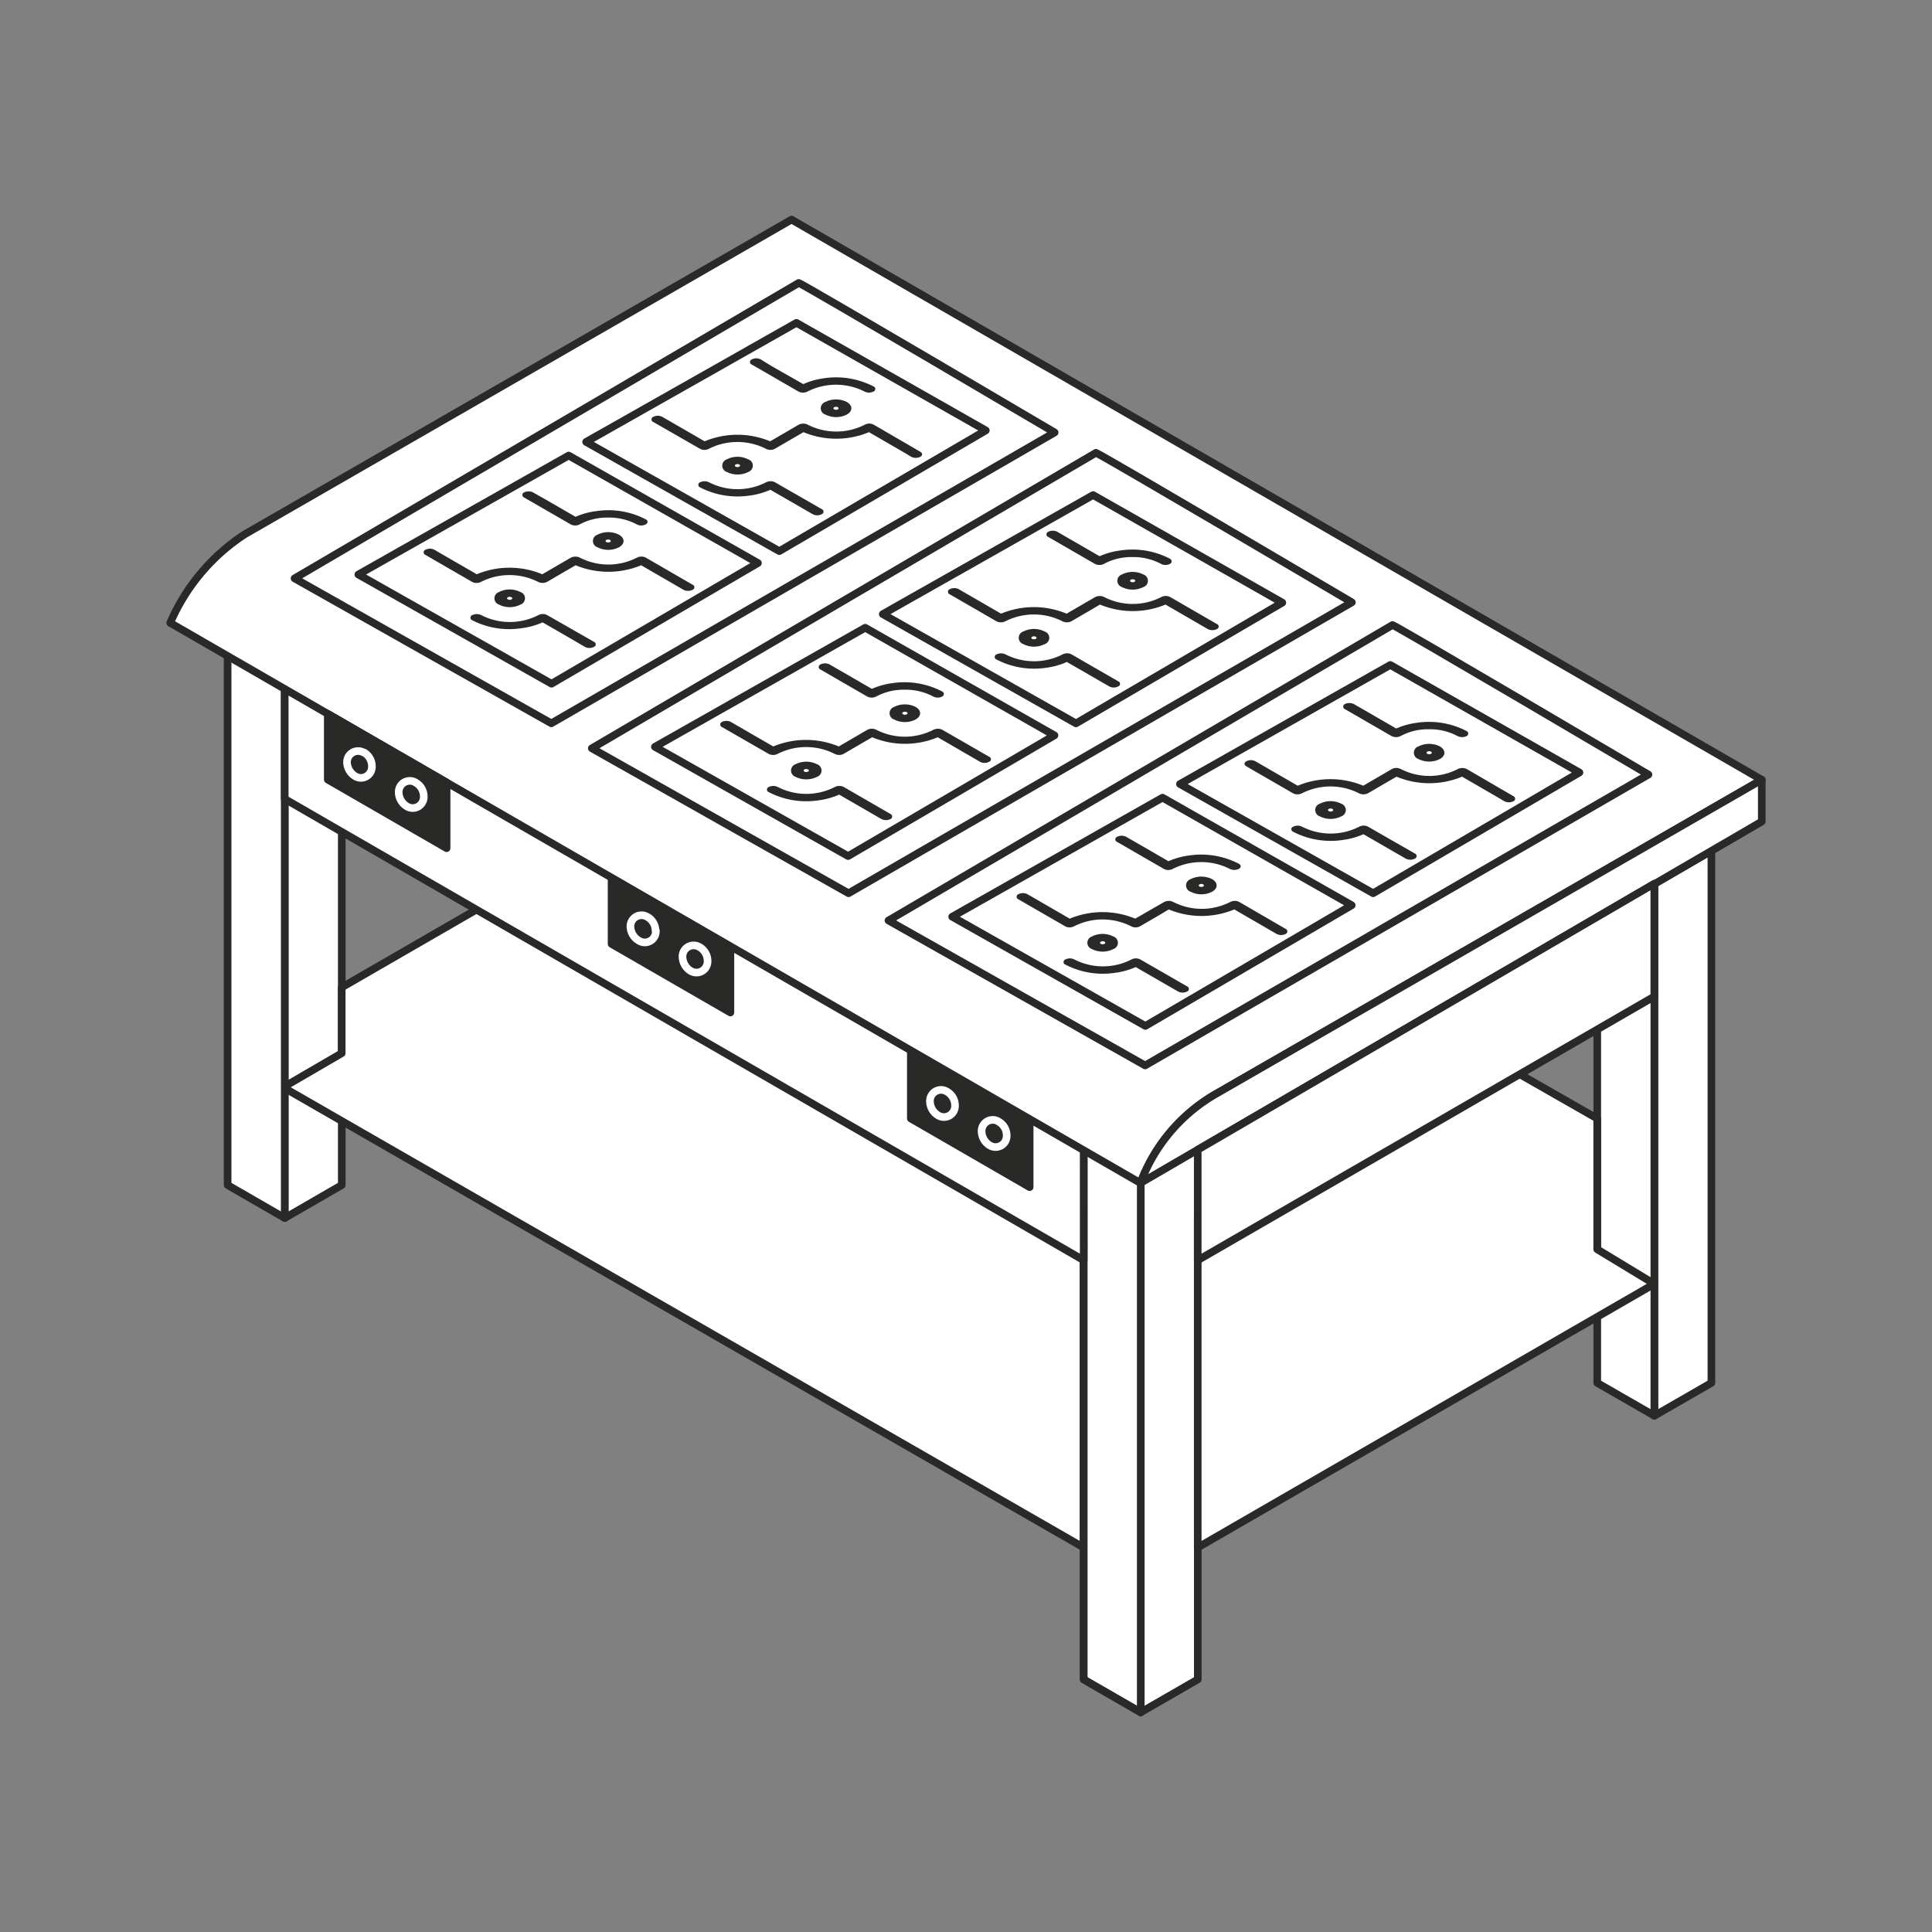 <svg xmlns="http://www.w3.org/2000/svg" viewBox="0 0 380 380"><rect x="0" y="0" width="380" height="380" fill="#808080" stroke="none"/><defs><style>.cls-1,.cls-3,.cls-5{fill:none;}.cls-2,.cls-6{fill:#fff;}.cls-2,.cls-3,.cls-4{stroke:#292928;}.cls-2,.cls-3,.cls-4,.cls-5{stroke-linecap:round;stroke-linejoin:round;stroke-width:1.5px;}.cls-4,.cls-7{fill:#292928;}.cls-5{stroke:#fff;}</style></defs><g id="Layer_2" data-name="Layer 2"><g id="Layer_1-2" data-name="Layer 1"><rect id="Rectangle_354" data-name="Rectangle 354" class="cls-1" width="380" height="380"/><g id="icon_kogeborde" data-name="icon kogeborde"><path id="Path_1075" data-name="Path 1075" class="cls-2" d="M56,148.84v90.73l11.22-6.48V155.32Z"/><path id="Path_1076" data-name="Path 1076" class="cls-2" d="M213.14,304.38,55.69,213.86l11.52-6.7V194.21l33.68-19.45,112.25,64.81Z"/><path id="Path_1077" data-name="Path 1077" class="cls-2" d="M224.37,220.13V336.79l11.22-6.47V213.65Z"/><path id="Path_1077-2" data-name="Path 1077-2" class="cls-2" d="M224.37,220.11v116.7l-11.23-6.48V213.63Z"/><path id="Path_1078" data-name="Path 1078" class="cls-2" d="M325.39,173.8V278.46L336.61,272V167.32Z"/><path id="Path_1079" data-name="Path 1079" class="cls-3" d="M224.37,336.79l-11.23-6.47V213.65l11.23,6.48"/><path id="Path_1080" data-name="Path 1080" class="cls-2" d="M325.39,278.46,314.16,272V180.26l11.23-6.46Z"/><path id="Path_1081" data-name="Path 1081" class="cls-2" d="M56,239.57l-11.23-6.48V116.43L56,122.91Z"/><path id="Path_1082" data-name="Path 1082" class="cls-2" d="M213.14,213.65,56,122.91v34.23l157.15,90.74Z"/><path id="Path_1083" data-name="Path 1083" class="cls-2" d="M224.32,232.69,33.48,122.51a39.42,39.42,0,0,1,14.69-17.44L155.69,43.19,346.51,153.37,239,215.26A33.86,33.86,0,0,0,224.32,232.69Z"/><path id="Path_1084" data-name="Path 1084" class="cls-2" d="M346.52,153.37,239,215.25a33.85,33.85,0,0,0-14.69,17.44l122.21-71.1Z"/><g id="Group_262" data-name="Group 262"><path id="Path_1085" data-name="Path 1085" class="cls-2" d="M157.1,55.65c1.08.36,50.34,29.41,50.34,29.41l-99,57.21L57.93,113.76Z"/><path id="Path_1086" data-name="Path 1086" class="cls-2" d="M111.85,89.6,70.48,113l38,21.48,40.6-23.74Z"/><path id="Path_1087" data-name="Path 1087" class="cls-2" d="M156.65,63.5,115.28,86.92l38,21.48L193.9,84.66Z"/><path id="Path_1088" data-name="Path 1088" class="cls-2" d="M273.89,122.93c1.09.37,50.34,29.42,50.34,29.42l-99,57.21-50.48-28.51Z"/><path id="Path_1089" data-name="Path 1089" class="cls-2" d="M215.56,89.06c1.09.36,50.34,29.41,50.34,29.41l-99,57.22L116.4,147.18Z"/><path id="Path_1090" data-name="Path 1090" class="cls-2" d="M228.65,156.89l-41.37,23.42,38,21.48,40.59-23.74Z"/><path id="Path_1091" data-name="Path 1091" class="cls-2" d="M273.45,130.79l-41.37,23.42,38,21.48,40.58-23.75Z"/><path id="Path_1092" data-name="Path 1092" class="cls-2" d="M170.17,123.47l-41.36,23.42,38,21.49,40.59-23.74Z"/><path id="Path_1093" data-name="Path 1093" class="cls-2" d="M215,97.37l-41.37,23.42,38,21.49,40.59-23.75Z"/></g><path id="Path_1094" data-name="Path 1094" class="cls-2" d="M235.58,304.38l89.8-51.85-11.23-6.81V220L291.7,207.17l-56.12,32.4Z"/><path id="Path_1095" data-name="Path 1095" class="cls-2" d="M235.58,247.88,325.38,196V173.8l-89.8,52.34Z"/><g id="Group_263" data-name="Group 263"><path id="Path_1096" data-name="Path 1096" class="cls-4" d="M87.84,153.9,64.47,140.4v12.94l23.37,13.49Z"/><path id="Path_1097" data-name="Path 1097" class="cls-5" d="M73.15,150.75v.11A2.18,2.18,0,0,1,71,153a2.11,2.11,0,0,1-1.09-.3h0a3.31,3.31,0,0,1-1.66-2.86h0A2.18,2.18,0,0,1,71.49,148l.1,0A3.14,3.14,0,0,1,73.15,150.75Z"/><path id="Path_1098" data-name="Path 1098" class="cls-5" d="M83.35,156.64v.11a2.18,2.18,0,0,1-3.27,1.89h0a3.3,3.3,0,0,1-1.66-2.87h0a2.18,2.18,0,0,1,3.27-1.89l.09.06A3.13,3.13,0,0,1,83.35,156.64Z"/></g><g id="Group_264" data-name="Group 264"><path id="Path_1099" data-name="Path 1099" class="cls-4" d="M143.66,186.21l-23.37-13.49v12.94l23.37,13.49Z"/><path id="Path_1100" data-name="Path 1100" class="cls-5" d="M129,183.06v.11a2.18,2.18,0,0,1-2.18,2.19,2.11,2.11,0,0,1-1.09-.3h0A3.31,3.31,0,0,1,124,182.2h0a2.18,2.18,0,0,1,3.27-1.89l.1.05a3.14,3.14,0,0,1,1.56,2.7Z"/><path id="Path_1101" data-name="Path 1101" class="cls-5" d="M139.17,189v.11A2.18,2.18,0,0,1,135.9,191h0a3.33,3.33,0,0,1-1.66-2.87h0a2.18,2.18,0,0,1,3.27-1.89l.1.05a3.14,3.14,0,0,1,1.56,2.7Z"/></g><g id="Group_265" data-name="Group 265"><path id="Path_1102" data-name="Path 1102" class="cls-4" d="M202.52,220.57l-23.37-13.49V220l23.37,13.5Z"/><path id="Path_1103" data-name="Path 1103" class="cls-5" d="M187.84,217.42v.11a2.18,2.18,0,0,1-3.27,1.89h0a3.29,3.29,0,0,1-1.66-2.86h0a2.18,2.18,0,0,1,2.18-2.19,2.11,2.11,0,0,1,1.09.3l.09.05A3.13,3.13,0,0,1,187.84,217.42Z"/><path id="Path_1104" data-name="Path 1104" class="cls-5" d="M198,223.32v.11a2.18,2.18,0,0,1-3.27,1.89h0a3.31,3.31,0,0,1-1.66-2.87h0a2.18,2.18,0,0,1,3.27-1.89l.09.06a3.1,3.1,0,0,1,1.57,2.7Z"/></g><g id="Group_278" data-name="Group 278"><g id="Group_266" data-name="Group 266"><path id="Path_1105" data-name="Path 1105" class="cls-6" d="M93.78,112.93l-6.92-4,21.67,2.92-1.87,1.08A16.72,16.72,0,0,0,93.78,112.93Z"/></g><g id="Group_275" data-name="Group 275"><g id="Group_267" data-name="Group 267"><path id="Path_1106" data-name="Path 1106" class="cls-6" d="M117.24,100.53a14,14,0,0,0-4.07,1.13L107,98.07Z"/></g><g id="Group_268" data-name="Group 268"><path id="Path_1107" data-name="Path 1107" class="cls-7" d="M127,102.14c.49.28.5.73,0,1a1.89,1.89,0,0,1-1.76,0,11.54,11.54,0,0,0-5.62-1.34,11.38,11.38,0,0,0-5.6,1.34,1.91,1.91,0,0,1-1.77,0l-9.17-5.29a.54.54,0,0,1,0-1,2,2,0,0,1,1.76,0L107,98.07l6.21,3.58a14.33,14.33,0,0,1,4.06-1.12A16,16,0,0,1,127,102.14Z"/></g><g id="Group_269" data-name="Group 269"><path id="Path_1108" data-name="Path 1108" class="cls-6" d="M120,106.2c.2.11.2.3,0,.42a.83.83,0,0,1-.72,0c-.2-.12-.2-.3,0-.42l-.89-.51.89.51A.77.77,0,0,1,120,106.2Z"/></g><g id="Group_270" data-name="Group 270"><path id="Path_1109" data-name="Path 1109" class="cls-7" d="M121.76,105.18c1.17.68,1.19,1.78,0,2.46a4.68,4.68,0,0,1-4.25,0,1.3,1.3,0,0,1-.82-1.65,1.26,1.26,0,0,1,.81-.81l.88.51.89.51a.22.22,0,0,0-.14.28.2.2,0,0,0,.14.13.75.75,0,0,0,.71,0c.2-.11.2-.29,0-.41a.83.83,0,0,0-.72,0l-.89-.51-.88-.51A4.68,4.68,0,0,1,121.76,105.18Z"/></g><g id="Group_271" data-name="Group 271"><path id="Path_1110" data-name="Path 1110" class="cls-6" d="M126.11,111.17l6.9,4-21.64-2.92,1.85-1.07a16.79,16.79,0,0,0,12.89,0Z"/></g><g id="Group_272" data-name="Group 272"><path id="Path_1111" data-name="Path 1111" class="cls-7" d="M136.21,115a.53.53,0,0,1,.34.67.55.55,0,0,1-.34.34,2,2,0,0,1-1.77,0l-1.43-.83-6.9-4a16.84,16.84,0,0,1-12.89,0l-1.85,1.07-3.77,2.2a2,2,0,0,1-1.76,0,12.41,12.41,0,0,0-11.23,0,1.86,1.86,0,0,1-.87.21,1.79,1.79,0,0,1-.88-.21l-9.17-5.3a.54.54,0,0,1-.34-.68.52.52,0,0,1,.34-.34,1.93,1.93,0,0,1,1.75,0l1.41.82,6.92,4a16.75,16.75,0,0,1,12.89,0l1.86-1.08,3.77-2.19a2,2,0,0,1,1.76,0,12.29,12.29,0,0,0,11.23,0,1.93,1.93,0,0,1,1.75,0Z"/></g><g id="Group_273" data-name="Group 273"><path id="Path_1112" data-name="Path 1112" class="cls-6" d="M112.94,126l-10.28-2.45a14.53,14.53,0,0,0,4.07-1.14Z"/></g><g id="Group_274" data-name="Group 274"><path id="Path_1113" data-name="Path 1113" class="cls-7" d="M116.81,126.23a.53.53,0,0,1,.34.67.5.5,0,0,1-.34.34,1.93,1.93,0,0,1-1.75,0L112.94,126l-6.22-3.59a14.34,14.34,0,0,1-4.07,1.14A16,16,0,0,1,92.89,122a.53.53,0,0,1-.33-.68.52.52,0,0,1,.33-.33,2,2,0,0,1,1.77,0,12.33,12.33,0,0,0,11.22,0,1.89,1.89,0,0,1,1.76,0Z"/></g></g><g id="Group_276" data-name="Group 276"><path id="Path_1114" data-name="Path 1114" class="cls-6" d="M100.61,117.47c.2.12.2.3,0,.42l.88.51-.88-.51a.83.83,0,0,1-.72,0c-.2-.12-.2-.3,0-.42a.83.83,0,0,1,.72,0Z"/></g><g id="Group_277" data-name="Group 277"><path id="Path_1115" data-name="Path 1115" class="cls-7" d="M102.37,116.45a1.29,1.29,0,0,1,.82,1.64,1.27,1.27,0,0,1-.81.82,4.68,4.68,0,0,1-4.25,0,1.3,1.3,0,0,1,0-2.46A4.68,4.68,0,0,1,102.37,116.45Zm-2.48,1.44a.83.83,0,0,0,.72,0c.2-.12.2-.3,0-.42a.83.83,0,0,0-.72,0,.23.23,0,0,0-.14.28.27.27,0,0,0,.14.14"/></g></g><g id="Group_291" data-name="Group 291"><g id="Group_279" data-name="Group 279"><path id="Path_1116" data-name="Path 1116" class="cls-6" d="M152.1,146.8l-6.92-4,21.67,2.92L165,146.81A16.7,16.7,0,0,0,152.1,146.8Z"/></g><g id="Group_288" data-name="Group 288"><g id="Group_280" data-name="Group 280"><path id="Path_1117" data-name="Path 1117" class="cls-6" d="M175.56,134.4a14.35,14.35,0,0,0-4.06,1.13l-6.22-3.59Z"/></g><g id="Group_281" data-name="Group 281"><path id="Path_1118" data-name="Path 1118" class="cls-7" d="M185.31,136a.54.54,0,0,1,0,1,1.93,1.93,0,0,1-1.75,0,11.46,11.46,0,0,0-5.62-1.34,11.31,11.31,0,0,0-5.61,1.34,2,2,0,0,1-1.76,0l-9.17-5.3a.54.54,0,0,1-.34-.69.53.53,0,0,1,.34-.33,1.93,1.93,0,0,1,1.75,0l2.12,1.22,6.21,3.59a14.85,14.85,0,0,1,4.07-1.13A16.09,16.09,0,0,1,185.31,136Z"/></g><g id="Group_282" data-name="Group 282"><path id="Path_1119" data-name="Path 1119" class="cls-6" d="M178.34,140.07c.2.12.2.3,0,.42a.77.77,0,0,1-.72,0c-.2-.12-.2-.3,0-.42l-.89-.51.89.51A.83.83,0,0,1,178.34,140.07Z"/></g><g id="Group_283" data-name="Group 283"><path id="Path_1120" data-name="Path 1120" class="cls-7" d="M180.1,139.05c1.16.69,1.18,1.78,0,2.46a4.68,4.68,0,0,1-4.25,0,1.3,1.3,0,0,1,0-2.46l.88.51.89.51a.23.23,0,0,0-.14.28.22.22,0,0,0,.14.14.76.76,0,0,0,.72,0,.22.22,0,0,0,0-.42.83.83,0,0,0-.72,0l-.89-.51-.88-.51a4.68,4.68,0,0,1,4.25,0Z"/></g><g id="Group_284" data-name="Group 284"><path id="Path_1121" data-name="Path 1121" class="cls-6" d="M184.44,145l6.9,4-21.65-2.91,1.85-1.08a16.79,16.79,0,0,0,12.89,0Z"/></g><g id="Group_285" data-name="Group 285"><path id="Path_1122" data-name="Path 1122" class="cls-7" d="M194.53,148.83a.53.53,0,0,1,.34.68.51.51,0,0,1-.34.33,1.89,1.89,0,0,1-1.76,0l-1.43-.83-6.9-4a16.75,16.75,0,0,1-12.89,0l-1.85,1.07-3.77,2.2a1.9,1.9,0,0,1-.88.21,1.93,1.93,0,0,1-.88-.21,12.39,12.39,0,0,0-11.22,0,1.9,1.9,0,0,1-.88.21,1.79,1.79,0,0,1-.88-.21L142,143a.54.54,0,0,1,0-1,1.93,1.93,0,0,1,1.75,0l1.42.82,6.92,4a16.75,16.75,0,0,1,12.89,0l1.86-1.09,3.76-2.19a2,2,0,0,1,1.77,0,12.27,12.27,0,0,0,11.22,0,2,2,0,0,1,1.76,0Z"/></g><g id="Group_286" data-name="Group 286"><path id="Path_1123" data-name="Path 1123" class="cls-6" d="M171.27,159.9,161,157.44a14.34,14.34,0,0,0,4.07-1.14Z"/></g><g id="Group_287" data-name="Group 287"><path id="Path_1124" data-name="Path 1124" class="cls-7" d="M175.14,160.1a.54.54,0,0,1,0,1,2,2,0,0,1-1.76,0l-2.12-1.22-6.21-3.59a14.85,14.85,0,0,1-4.07,1.13,16.07,16.07,0,0,1-9.76-1.61.53.53,0,0,1-.34-.68.55.55,0,0,1,.34-.34,2,2,0,0,1,1.76,0,12.29,12.29,0,0,0,11.23,0,1.93,1.93,0,0,1,1.75,0Z"/></g></g><g id="Group_289" data-name="Group 289"><path id="Path_1125" data-name="Path 1125" class="cls-6" d="M158.94,151.34a.22.22,0,0,1,.14.28.22.22,0,0,1-.14.14l.88.51-.88-.51a.76.76,0,0,1-.72,0c-.2-.11-.2-.3,0-.42A.83.83,0,0,1,158.94,151.34Z"/></g><g id="Group_290" data-name="Group 290"><path id="Path_1126" data-name="Path 1126" class="cls-7" d="M160.7,150.32a1.31,1.31,0,0,1,.82,1.65,1.34,1.34,0,0,1-.81.82,4.74,4.74,0,0,1-4.25,0,1.31,1.31,0,0,1,0-2.47A4.68,4.68,0,0,1,160.7,150.32Zm-2.48,1.44a.76.76,0,0,0,.72,0,.22.22,0,0,0,.14-.28.32.32,0,0,0-.14-.14.83.83,0,0,0-.72,0,.23.23,0,0,0-.14.28.22.22,0,0,0,.14.14"/></g></g><g id="Group_304" data-name="Group 304"><g id="Group_292" data-name="Group 292"><path id="Path_1127" data-name="Path 1127" class="cls-6" d="M210.43,180.67l-6.92-4,21.67,2.92-1.86,1.08A16.75,16.75,0,0,0,210.43,180.67Z"/></g><g id="Group_301" data-name="Group 301"><g id="Group_293" data-name="Group 293"><path id="Path_1128" data-name="Path 1128" class="cls-6" d="M233.9,168.27a14.69,14.69,0,0,0-4.06,1.13l-6.22-3.58Z"/></g><g id="Group_294" data-name="Group 294"><path id="Path_1129" data-name="Path 1129" class="cls-7" d="M243.65,169.89a.53.53,0,0,1,.34.67.55.55,0,0,1-.34.34,2,2,0,0,1-1.76,0,12.41,12.41,0,0,0-11.22,0,1.89,1.89,0,0,1-1.76,0l-9.18-5.3a.54.54,0,0,1-.33-.69.57.57,0,0,1,.33-.33,2,2,0,0,1,1.76,0l2.12,1.22,6.21,3.59a14.85,14.85,0,0,1,4.07-1.13,16.09,16.09,0,0,1,9.76,1.62Z"/></g><g id="Group_295" data-name="Group 295"><path id="Path_1130" data-name="Path 1130" class="cls-6" d="M236.66,174a.22.22,0,0,1,0,.41.76.76,0,0,1-.72,0,.22.22,0,0,1,0-.41l-.89-.52.89.52a.76.76,0,0,1,.72,0Z"/></g><g id="Group_296" data-name="Group 296"><path id="Path_1131" data-name="Path 1131" class="cls-7" d="M238.42,172.92c1.16.69,1.18,1.79,0,2.47a4.68,4.68,0,0,1-4.25,0,1.31,1.31,0,0,1-.82-1.65,1.34,1.34,0,0,1,.81-.82l.88.51.89.52a.22.22,0,0,0,0,.41.77.77,0,0,0,.72,0,.22.22,0,0,0,0-.41.77.77,0,0,0-.72,0l-.89-.52-.88-.51a4.74,4.74,0,0,1,4.25,0Z"/></g><g id="Group_297" data-name="Group 297"><path id="Path_1132" data-name="Path 1132" class="cls-6" d="M242.77,178.91l6.9,4L228,180l1.85-1.07A16.75,16.75,0,0,0,242.77,178.91Z"/></g><g id="Group_298" data-name="Group 298"><path id="Path_1133" data-name="Path 1133" class="cls-7" d="M252.87,182.7a.54.54,0,0,1,0,1,2,2,0,0,1-1.77,0l-1.43-.83-6.9-4a16.72,16.72,0,0,1-12.88,0L228,180l-3.77,2.19a1.87,1.87,0,0,1-1.75,0,12.41,12.41,0,0,0-11.23,0,1.79,1.79,0,0,1-.88.21,1.65,1.65,0,0,1-.87-.21l-9.18-5.3a.53.53,0,0,1-.33-.68.5.5,0,0,1,.33-.33,1.89,1.89,0,0,1,1.76,0l1.41.81,6.91,4a16.75,16.75,0,0,1,12.89,0l1.86-1.08L229,177.4a2,2,0,0,1,1.76,0,12.29,12.29,0,0,0,11.23,0,1.93,1.93,0,0,1,1.75,0Z"/></g><g id="Group_299" data-name="Group 299"><path id="Path_1134" data-name="Path 1134" class="cls-6" d="M229.6,193.77l-10.29-2.46a14.66,14.66,0,0,0,4.07-1.13Z"/></g><g id="Group_300" data-name="Group 300"><path id="Path_1135" data-name="Path 1135" class="cls-7" d="M233.47,194a.55.55,0,0,1,.34.68.52.52,0,0,1-.34.34,1.93,1.93,0,0,1-1.75,0l-2.12-1.22-6.22-3.59a14.41,14.41,0,0,1-4.07,1.13,16,16,0,0,1-9.76-1.61.53.53,0,0,1-.33-.68.5.5,0,0,1,.33-.33,1.91,1.91,0,0,1,1.77,0,12.33,12.33,0,0,0,11.22,0,1.89,1.89,0,0,1,1.76,0Z"/></g></g><g id="Group_302" data-name="Group 302"><path id="Path_1136" data-name="Path 1136" class="cls-6" d="M217.26,185.22a.22.22,0,0,1,0,.41l.88.51-.88-.51a.76.76,0,0,1-.72,0c-.2-.11-.2-.29,0-.41A.76.76,0,0,1,217.26,185.22Z"/></g><g id="Group_303" data-name="Group 303"><path id="Path_1137" data-name="Path 1137" class="cls-7" d="M219,184.2a1.3,1.3,0,0,1,0,2.46,4.68,4.68,0,0,1-4.25,0,1.3,1.3,0,0,1,0-2.46A4.68,4.68,0,0,1,219,184.2Zm-2.48,1.44a.83.83,0,0,0,.72,0c.2-.12.2-.3,0-.42a.76.76,0,0,0-.72,0,.22.22,0,0,0-.14.28.32.32,0,0,0,.14.14"/></g></g><g id="Group_317" data-name="Group 317"><g id="Group_305" data-name="Group 305"><path id="Path_1138" data-name="Path 1138" class="cls-6" d="M138.58,86.82l-6.92-4,21.67,2.92-1.87,1.09A16.77,16.77,0,0,0,138.58,86.82Z"/></g><g id="Group_314" data-name="Group 314"><g id="Group_306" data-name="Group 306"><path id="Path_1139" data-name="Path 1139" class="cls-6" d="M162.05,74.42A14.66,14.66,0,0,0,158,75.55L151.77,72Z"/></g><g id="Group_307" data-name="Group 307"><path id="Path_1140" data-name="Path 1140" class="cls-7" d="M171.79,76a.53.53,0,0,1,.34.68.51.51,0,0,1-.34.33,1.93,1.93,0,0,1-1.75,0,12.41,12.41,0,0,0-11.22,0,1.91,1.91,0,0,1-1.77,0l-9.17-5.3a.54.54,0,0,1-.34-.69.58.58,0,0,1,.34-.33,1.93,1.93,0,0,1,1.75,0L151.75,72,158,75.55A14.37,14.37,0,0,1,162,74.41,16.05,16.05,0,0,1,171.8,76Z"/></g><g id="Group_308" data-name="Group 308"><path id="Path_1141" data-name="Path 1141" class="cls-6" d="M164.8,80.1a.22.22,0,0,1,0,.41.75.75,0,0,1-.71,0c-.2-.12-.2-.3,0-.41l-.89-.52.89.52A.75.75,0,0,1,164.8,80.1Z"/></g><g id="Group_309" data-name="Group 309"><path id="Path_1142" data-name="Path 1142" class="cls-7" d="M166.57,79.07c1.16.69,1.18,1.78,0,2.46a4.68,4.68,0,0,1-4.25,0,1.29,1.29,0,0,1-.82-1.64,1.32,1.32,0,0,1,.81-.82l.88.51.89.52c-.2.11-.2.29,0,.41a.76.76,0,0,0,.72,0,.22.22,0,0,0,0-.41.76.76,0,0,0-.72,0l-.89-.52-.88-.51A4.74,4.74,0,0,1,166.57,79.07Z"/></g><g id="Group_310" data-name="Group 310"><path id="Path_1143" data-name="Path 1143" class="cls-6" d="M170.91,85.06l6.9,4-21.64-2.92L158,85.06a16.81,16.81,0,0,0,12.88,0Z"/></g><g id="Group_311" data-name="Group 311"><path id="Path_1144" data-name="Path 1144" class="cls-7" d="M181,88.85c.49.28.5.74,0,1a2,2,0,0,1-1.76,0L177.82,89l-6.9-4a16.75,16.75,0,0,1-12.89,0l-1.85,1.08-3.77,2.19a1.89,1.89,0,0,1-1.76,0,12.45,12.45,0,0,0-11.22,0,1.85,1.85,0,0,1-1.75,0L128.5,83a.53.53,0,0,1-.33-.68.5.5,0,0,1,.33-.33,1.89,1.89,0,0,1,1.76,0l1.41.81,6.92,4a16.75,16.75,0,0,1,12.89,0l1.86-1.08,3.76-2.19a1.93,1.93,0,0,1,.88-.21,1.72,1.72,0,0,1,.89.21,12.35,12.35,0,0,0,11.23,0,1.87,1.87,0,0,1,1.75,0Z"/></g><g id="Group_312" data-name="Group 312"><path id="Path_1145" data-name="Path 1145" class="cls-6" d="M157.75,99.92l-10.29-2.46a14.75,14.75,0,0,0,4.07-1.13Z"/></g><g id="Group_313" data-name="Group 313"><path id="Path_1146" data-name="Path 1146" class="cls-7" d="M161.61,100.13a.54.54,0,0,1,.34.68.51.51,0,0,1-.34.33,1.87,1.87,0,0,1-1.75,0l-2.12-1.22-6.22-3.59a14.34,14.34,0,0,1-4.07,1.14,16.09,16.09,0,0,1-9.76-1.61.54.54,0,0,1,0-1,2,2,0,0,1,1.77,0,12.27,12.27,0,0,0,11.22,0,1.95,1.95,0,0,1,1.76,0Z"/></g></g><g id="Group_315" data-name="Group 315"><path id="Path_1147" data-name="Path 1147" class="cls-6" d="M145.41,91.37a.22.22,0,0,1,0,.41l.88.51-.88-.51a.76.76,0,0,1-.72,0,.22.22,0,0,1,0-.41A.76.76,0,0,1,145.41,91.37Z"/></g><g id="Group_316" data-name="Group 316"><path id="Path_1148" data-name="Path 1148" class="cls-7" d="M147.17,90.35A1.29,1.29,0,0,1,148,92a1.33,1.33,0,0,1-.8.82,4.7,4.7,0,0,1-4.26,0,1.3,1.3,0,0,1-.81-1.65,1.27,1.27,0,0,1,.8-.81,4.62,4.62,0,0,1,4.25,0Zm-2.47,1.43a.75.75,0,0,0,.71,0,.22.22,0,0,0,0-.41.76.76,0,0,0-.72,0,.21.21,0,0,0-.13.27.2.2,0,0,0,.13.14"/></g></g><g id="Group_330" data-name="Group 330"><g id="Group_318" data-name="Group 318"><path id="Path_1149" data-name="Path 1149" class="cls-6" d="M196.91,120.7l-6.92-4,21.67,2.92-1.86,1.08a16.74,16.74,0,0,0-12.89,0Z"/></g><g id="Group_327" data-name="Group 327"><g id="Group_319" data-name="Group 319"><path id="Path_1150" data-name="Path 1150" class="cls-6" d="M220.36,108.29a14.69,14.69,0,0,0-4.06,1.13l-6.22-3.59Z"/></g><g id="Group_320" data-name="Group 320"><path id="Path_1151" data-name="Path 1151" class="cls-7" d="M230.11,109.91a.54.54,0,0,1,0,1,1.93,1.93,0,0,1-1.75,0,11.48,11.48,0,0,0-5.62-1.34,11.29,11.29,0,0,0-5.61,1.34,1.78,1.78,0,0,1-.87.21,1.82,1.82,0,0,1-.89-.2l-9.18-5.3a.55.55,0,0,1-.33-.7.59.59,0,0,1,.33-.33,2,2,0,0,1,1.76,0l2.12,1.23,6.21,3.58a14.75,14.75,0,0,1,4.07-1.13,16,16,0,0,1,9.76,1.62Z"/></g><g id="Group_321" data-name="Group 321"><path id="Path_1152" data-name="Path 1152" class="cls-6" d="M223.14,114c.2.12.2.3,0,.42a.83.83,0,0,1-.72,0c-.2-.12-.2-.3,0-.42l-.89-.51.89.51A.76.76,0,0,1,223.14,114Z"/></g><g id="Group_322" data-name="Group 322"><path id="Path_1153" data-name="Path 1153" class="cls-7" d="M224.9,113a1.3,1.3,0,0,1,0,2.46,4.68,4.68,0,0,1-4.25,0,1.3,1.3,0,0,1,0-2.46l.88.51.89.51c-.2.12-.2.3,0,.41a.76.76,0,0,0,.72,0c.2-.11.2-.29,0-.41a.83.83,0,0,0-.72,0l-.89-.51-.88-.51A4.68,4.68,0,0,1,224.9,113Z"/></g><g id="Group_323" data-name="Group 323"><path id="Path_1154" data-name="Path 1154" class="cls-6" d="M229.23,118.94l6.9,4L214.49,120l1.85-1.07A16.79,16.79,0,0,0,229.23,118.94Z"/></g><g id="Group_324" data-name="Group 324"><path id="Path_1155" data-name="Path 1155" class="cls-7" d="M239.33,122.73a.54.54,0,0,1,.34.68.56.56,0,0,1-.34.33,2,2,0,0,1-1.76,0l-1.43-.83-6.9-4a16.84,16.84,0,0,1-12.89,0L214.5,120l-3.78,2.2a1.93,1.93,0,0,1-1.75,0,12.41,12.41,0,0,0-11.23,0,1.93,1.93,0,0,1-1.75,0l-9.17-5.3a.54.54,0,0,1-.34-.69.53.53,0,0,1,.34-.33,1.93,1.93,0,0,1,1.75,0l1.41.82,6.92,4a16.75,16.75,0,0,1,12.89,0l1.86-1.08,3.77-2.19a2,2,0,0,1,1.76,0,12.29,12.29,0,0,0,11.23,0,1.93,1.93,0,0,1,1.75,0Z"/></g><g id="Group_325" data-name="Group 325"><path id="Path_1156" data-name="Path 1156" class="cls-6" d="M216.08,133.79l-10.29-2.46a14.75,14.75,0,0,0,4.07-1.13Z"/></g><g id="Group_326" data-name="Group 326"><path id="Path_1157" data-name="Path 1157" class="cls-7" d="M219.93,134a.54.54,0,0,1,.34.68.53.53,0,0,1-.34.33,1.87,1.87,0,0,1-1.75,0l-2.12-1.22-6.22-3.59a14.34,14.34,0,0,1-4.07,1.14,16,16,0,0,1-9.76-1.62.52.52,0,0,1-.33-.67.51.51,0,0,1,.33-.34,2,2,0,0,1,1.77,0,12.33,12.33,0,0,0,11.22,0,1.89,1.89,0,0,1,1.76,0Z"/></g></g><g id="Group_328" data-name="Group 328"><path id="Path_1158" data-name="Path 1158" class="cls-6" d="M203.74,125.24c.2.12.2.3,0,.42l.88.5-.88-.5a.76.76,0,0,1-.72,0c-.2-.12-.2-.3,0-.42A.83.83,0,0,1,203.74,125.24Z"/></g><g id="Group_329" data-name="Group 329"><path id="Path_1159" data-name="Path 1159" class="cls-7" d="M205.5,124.22a1.3,1.3,0,0,1,0,2.46,4.68,4.68,0,0,1-4.25,0,1.3,1.3,0,0,1,0-2.46,4.68,4.68,0,0,1,4.25,0ZM203,125.66a.83.83,0,0,0,.72,0,.22.22,0,0,0,.14-.28.2.2,0,0,0-.14-.14.83.83,0,0,0-.72,0c-.2.12-.2.3,0,.42"/></g></g><g id="Group_343" data-name="Group 343"><g id="Group_331" data-name="Group 331"><path id="Path_1160" data-name="Path 1160" class="cls-6" d="M255.23,154.57l-6.92-4L270,153.5l-1.87,1.09a16.72,16.72,0,0,0-12.88,0Z"/></g><g id="Group_340" data-name="Group 340"><g id="Group_332" data-name="Group 332"><path id="Path_1161" data-name="Path 1161" class="cls-6" d="M278.7,142.17a14.66,14.66,0,0,0-4.07,1.13l-6.21-3.59Z"/></g><g id="Group_333" data-name="Group 333"><path id="Path_1162" data-name="Path 1162" class="cls-7" d="M288.45,143.78a.54.54,0,0,1,0,1,2,2,0,0,1-1.76,0,11.43,11.43,0,0,0-5.62-1.34,11.27,11.27,0,0,0-5.6,1.34,2,2,0,0,1-1.76,0l-9.18-5.3a.54.54,0,0,1,0-1,2,2,0,0,1,1.76,0l2.12,1.22,6.21,3.59a14.85,14.85,0,0,1,4.07-1.13A16.09,16.09,0,0,1,288.45,143.78Z"/></g><g id="Group_334" data-name="Group 334"><path id="Path_1163" data-name="Path 1163" class="cls-6" d="M281.47,147.84a.22.22,0,0,1,.14.28.2.2,0,0,1-.14.14.76.76,0,0,1-.72,0c-.2-.12-.2-.3,0-.42l-.89-.51.89.51A.83.83,0,0,1,281.47,147.84Z"/></g><g id="Group_335" data-name="Group 335"><path id="Path_1164" data-name="Path 1164" class="cls-7" d="M283.22,146.82c1.16.69,1.18,1.78,0,2.46a4.68,4.68,0,0,1-4.25,0,1.3,1.3,0,0,1,0-2.46l.88.51.89.51a.22.22,0,0,0-.14.28.2.2,0,0,0,.14.14.76.76,0,0,0,.72,0,.22.22,0,0,0,.14-.28.24.24,0,0,0-.14-.14.83.83,0,0,0-.72,0l-.89-.51-.88-.51a4.68,4.68,0,0,1,4.25,0Z"/></g><g id="Group_336" data-name="Group 336"><path id="Path_1165" data-name="Path 1165" class="cls-6" d="M287.57,152.81l6.9,4-21.64-2.91,1.86-1.07A16.77,16.77,0,0,0,287.57,152.81Z"/></g><g id="Group_337" data-name="Group 337"><path id="Path_1166" data-name="Path 1166" class="cls-7" d="M297.67,156.6a.54.54,0,0,1,0,1,2,2,0,0,1-1.77,0l-1.43-.84-6.9-4a16.75,16.75,0,0,1-12.89,0l-1.85,1.07-3.77,2.2a2,2,0,0,1-1.76,0,12.39,12.39,0,0,0-11.22,0,1.9,1.9,0,0,1-.88.21,1.79,1.79,0,0,1-.88-.21l-9.17-5.3c-.49-.28-.5-.73,0-1a1.89,1.89,0,0,1,1.76,0l1.41.81,6.92,4a16.75,16.75,0,0,1,12.89,0l1.86-1.08,3.76-2.19a1.8,1.8,0,0,1,.88-.22,2,2,0,0,1,.89.21,12.27,12.27,0,0,0,11.22,0,2,2,0,0,1,1.76,0Z"/></g><g id="Group_338" data-name="Group 338"><path id="Path_1167" data-name="Path 1167" class="cls-6" d="M274.4,167.67l-10.29-2.46a14.85,14.85,0,0,0,4.07-1.13Z"/></g><g id="Group_339" data-name="Group 339"><path id="Path_1168" data-name="Path 1168" class="cls-7" d="M278.27,167.87a.53.53,0,0,1,.33.68.56.56,0,0,1-.33.34,2,2,0,0,1-1.76,0l-2.12-1.22-6.21-3.59a14.85,14.85,0,0,1-4.07,1.13,16.07,16.07,0,0,1-9.76-1.61c-.49-.29-.5-.74,0-1a2,2,0,0,1,1.76,0,12.35,12.35,0,0,0,11.23,0,1.87,1.87,0,0,1,1.75,0Z"/></g></g><g id="Group_341" data-name="Group 341"><path id="Path_1169" data-name="Path 1169" class="cls-6" d="M262.07,159.12a.22.22,0,0,1,0,.41l.88.51-.88-.51a.76.76,0,0,1-.72,0,.22.22,0,0,1,0-.41A.76.76,0,0,1,262.07,159.12Z"/></g><g id="Group_342" data-name="Group 342"><path id="Path_1170" data-name="Path 1170" class="cls-7" d="M263.83,158.09a1.31,1.31,0,0,1,0,2.47,4.68,4.68,0,0,1-4.25,0,1.32,1.32,0,0,1-.83-1.65,1.34,1.34,0,0,1,.81-.82A4.68,4.68,0,0,1,263.83,158.09Zm-2.47,1.44a.75.75,0,0,0,.71,0,.22.22,0,0,0,.14-.28.24.24,0,0,0-.14-.14.81.81,0,0,0-.71,0,.22.22,0,0,0-.14.28.2.2,0,0,0,.14.14"/></g></g></g></g></g></svg>